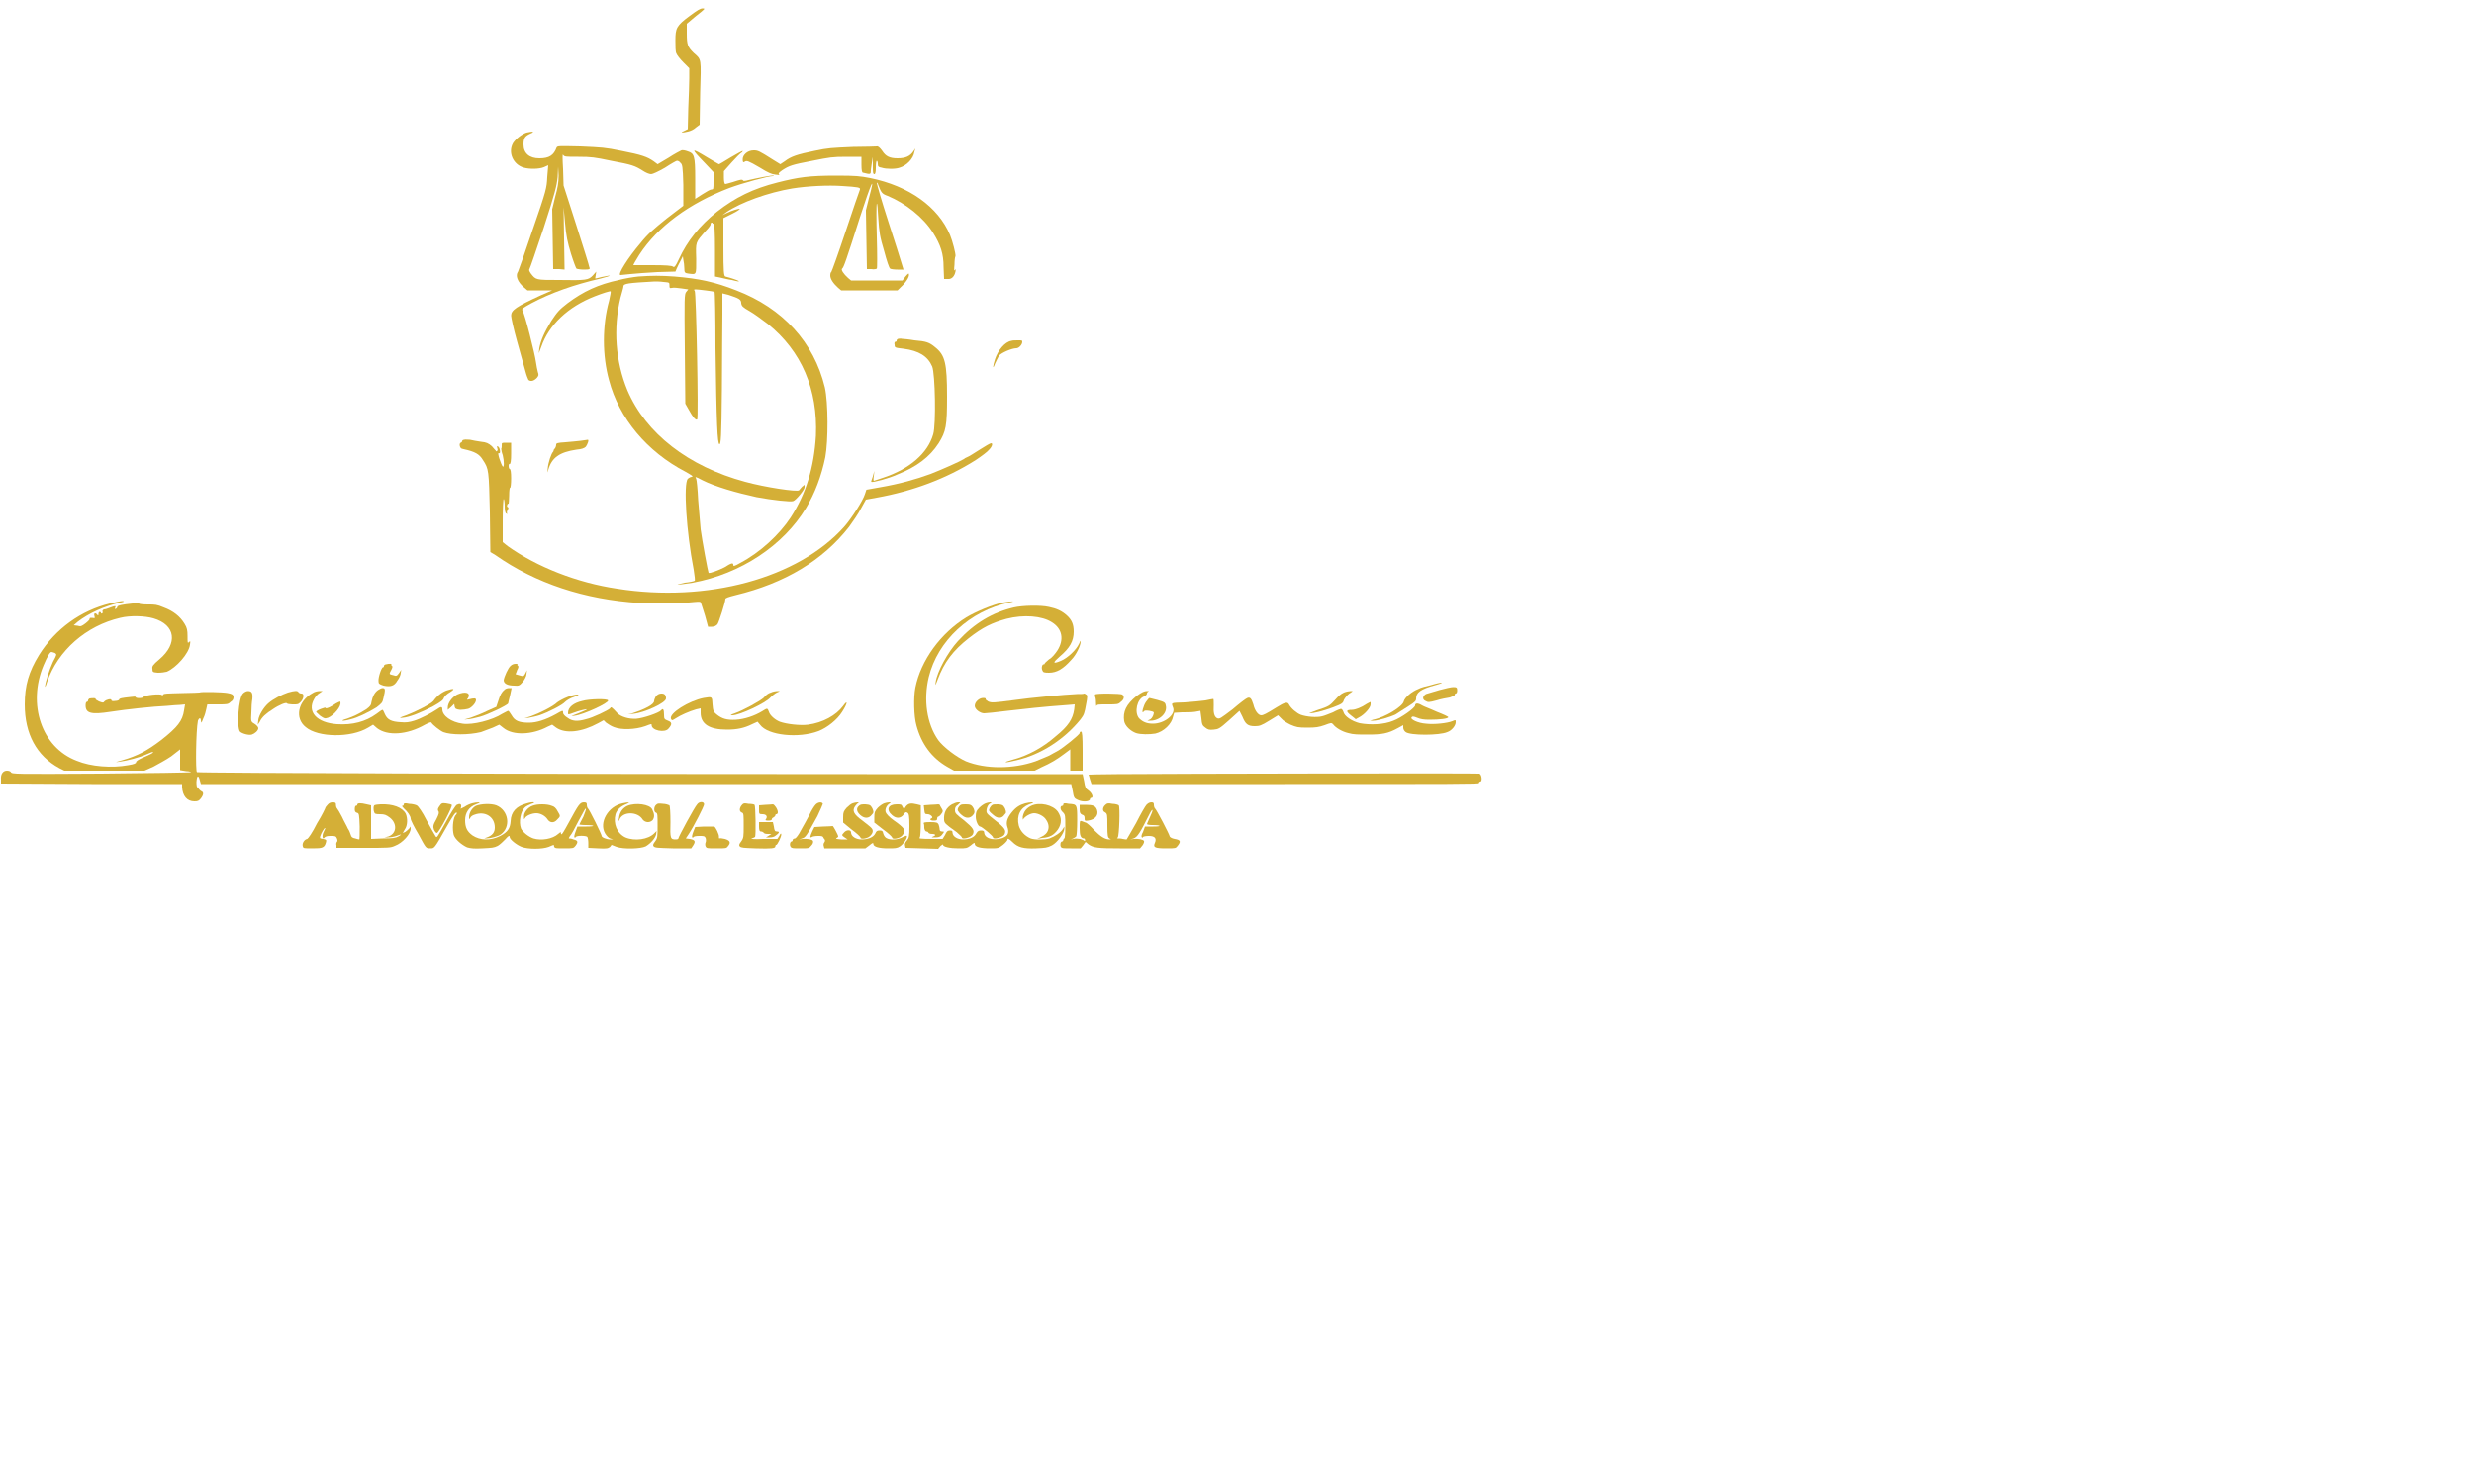<svg version="1.2" xmlns="http://www.w3.org/2000/svg" viewBox="0 0 500 300" width="500" height="300">
	<title>Logo--svg</title>
	<style>
		.s0 { fill: #d4af37 } 
	</style>
	<g id="Layer">
		<path id="Layer" class="s0" d="m139.4 3.2c-2.7 2-2.9 2.5-2.9 5 0 1.1 0 2.3 0.2 2.6 0.1 0.3 0.7 1.1 1.4 1.8l1.2 1.2v2c0 1.1-0.1 3.8-0.2 6.1l-0.1 4.2-0.8 0.4c-0.8 0.3-0.4 0.4 0.8 0.1 0.5-0.1 1.2-0.4 1.6-0.8l0.8-0.6 0.1-6.4c0.2-7.1 0.3-6.7-1.3-8.1-1.2-1.2-1.4-1.6-1.4-3.9v-2l1.9-1.6c1.8-1.4 1.9-1.5 1.3-1.5-0.5 0-1.1 0.4-2.6 1.5z"/>
		<path id="Layer" class="s0" d="m106.4 26.8c-0.9 0.3-2.1 1.2-2.7 2.1-1.1 1.9 0 4.4 2.2 5 1.1 0.3 3 0.3 4-0.1l0.9-0.4-0.2 2.4c-0.1 2.2-0.2 2.7-2.9 10.5-1.5 4.5-2.9 8.4-3 8.6-0.6 0.8-0.1 2.1 1.2 3.2l0.7 0.6h2.5 2.5l-2.3 1c-5 2.3-6 3-6 4.1 0 0.4 0.5 2.7 1.2 5.2 0.7 2.6 1.5 5.3 1.7 6.1 0.2 0.8 0.5 1.5 0.6 1.7 0.5 0.4 1.1 0.2 1.7-0.4 0.4-0.5 0.4-0.6 0.2-1.2-0.1-0.4-0.3-1.3-0.4-2.1-0.2-1.5-2.2-9.6-2.7-10.3-0.2-0.4 0-0.5 1.8-1.5q5.8-3.1 14-5c2.3-0.6 2.5-0.8 0.2-0.3-0.7 0.2-1.3 0.3-1.3 0.3 0 0 0-0.3 0.1-0.7l0.1-0.7-0.7 0.8c-0.9 0.9-1.2 1-6.9 0.9-4.6 0-4.6 0-5.6-1.3q-0.5-0.7-0.3-0.9c0.1-0.1 1.4-3.9 2.9-8.4 2.3-7.1 2.6-8.4 2.8-10.2l0.1-2.1 0.1 1.8c0 1.4-0.2 2.5-0.7 4.3l-0.6 2.5 0.1 6 0.1 6.1h1.2l1.1 0.1-0.1-6.3-0.1-6.3 0.3 3.2c0.2 2.5 0.5 3.9 1.2 6.2 0.5 1.6 1 2.9 1.1 3 0.2 0.1 0.9 0.2 1.5 0.2 1.2 0 1.3-0.1 1.1-0.5 0-0.2-1.2-4-2.6-8.4l-2.6-8.1-0.1-3.3q-0.2-3.3 0-2.9c0.3 0.4 0.4 0.4 3.1 0.4 2.6 0 3.3 0.1 6.6 0.8 4.3 0.8 4.8 1 6.4 2 0.6 0.4 1.3 0.7 1.7 0.7 0.3 0 1.4-0.5 2.8-1.3 1.2-0.8 2.3-1.4 2.4-1.4 0.2 0 0.5 0.1 0.7 0.4 0.4 0.3 0.5 0.7 0.6 4.5v4.2l-3.4 2.6c-2.6 2.1-3.8 3.1-5.3 5-2.4 2.8-4.7 6.4-4 6.4 0.1 0 1-0.1 2-0.2 1-0.1 3.5-0.3 5.5-0.4l3.6-0.1 0.3-0.7c0.2-0.4 0.5-1.1 0.8-1.6l0.4-0.8 0.1 0.7c0.1 0.4 0.2 1.2 0.2 1.7 0 0.9 0.1 1 0.8 1.1 1.7 0.2 1.6 0.4 1.6-3-0.1-3.5-0.2-3.2 2-5.7 0.6-0.6 1-1.2 0.9-1.3 0-0.1 0-0.2 0.2-0.3 0.1 0 0.2 0 0.2 0.1 0 0.1 0.1 0.2 0.2 0.1 0.2-0.1 0.3 1.8 0.3 5.3v5.4l1 0.2c0.5 0.1 1.6 0.4 2.4 0.5 2.6 0.7 1.4 0-1.3-0.7-0.3-0.1-0.4-0.9-0.4-6v-5.8l1.8-0.9c1-0.5 1.6-0.9 1.5-1-0.3 0-1.5 0.3-2.7 0.9l-0.8 0.4 0.8-0.6c2.9-2 8.5-4 13.3-4.8 3.1-0.5 7.3-0.7 10.1-0.5 3.3 0.2 3.7 0.3 3.6 0.7-0.1 0.2-1.4 4-2.9 8.5-1.5 4.5-2.8 8.1-2.9 8.2-0.1 0-0.2 0.3-0.2 0.7 0 0.7 0.6 1.6 1.6 2.5l0.6 0.5h5.7 5.7l0.6-0.6c1-0.9 1.8-2.1 1.7-2.6 0-0.3-0.1-0.3-0.7 0.4l-0.6 0.8h-5.2-5.2l-0.6-0.5c-0.9-0.8-1.5-1.7-1.2-1.9 0.3-0.2 0.8-1.6 3.6-10.4 2.3-7.1 3.2-9 1.8-3.8l-0.6 2.4 0.1 5.9 0.1 6h0.9c0.5 0.1 1 0 1.1-0.1 0.1 0 0.1-2.9 0-6.4-0.1-3.5-0.1-6.5 0-6.7 0.1-0.2 0.2 1.1 0.3 2.9 0.2 2.9 0.3 3.7 1.2 6.7 0.5 1.9 1 3.4 1.2 3.5 0.1 0.1 0.8 0.2 1.5 0.2h1.2l-0.4-1.3c-0.2-0.7-1.4-4.5-2.7-8.5-1.3-4-2.3-7.5-2.3-7.7 0-0.2 0.2 0 0.3 0.4 0.6 1.6 0.8 1.8 1.9 2.2 3.6 1.5 7.2 4.3 9.2 7.5 1.5 2.4 2.1 4.2 2.1 6.9l0.1 2.4h0.7c0.8 0.1 1.4-0.5 1.6-1.5 0.1-0.6 0.1-0.6-0.1-0.3-0.2 0.2-0.2-0.1-0.1-1.1 0-0.8 0.1-1.6 0.2-1.7 0.1-0.4-0.6-3.1-1.1-4.3-2.4-5.7-8.3-9.9-16.1-11.5-2.1-0.4-2.8-0.5-6.9-0.5-5.4 0-7.6 0.3-11.9 1.4-4.8 1.2-8.5 3-12.2 5.9-3.5 2.8-6 5.9-7.7 9.6-0.7 1.5-0.9 1.7-1.2 1.5-0.2-0.2-1.4-0.3-4.2-0.3-2.1 0-3.8 0-3.8 0 0-0.1 0.5-1 1.2-2.1 3.7-5.7 10.1-10.4 18.2-13.5 2.7-1 7.8-2.4 8.8-2.4 0.2 0 0.3-0.1 0.1-0.1-0.3-0.1-3.3 0.5-5 0.9-0.7 0.2-1.1 0.2-1.1 0.1-0.2-0.3-0.6-0.2-2.1 0.3-0.7 0.2-1.4 0.4-1.5 0.4-0.2 0-0.3-0.6-0.3-1.3v-1.3l1.6-1.8c0.8-0.9 1.7-1.8 1.9-1.9 0.2-0.1 0.3-0.3 0.3-0.4-0.1 0-1.2 0.6-2.4 1.3-1.3 0.8-2.3 1.4-2.4 1.4 0 0-1.1-0.6-2.4-1.4-3.3-2-3.4-1.9-0.5 1.1l1.8 1.9v1.8c0 1.6 0 1.7-0.4 1.7-0.3 0-1.1 0.5-1.9 1l-1.4 0.9v-4.1c0-4.6-0.2-5.1-1.5-5.5-0.5-0.2-1.1-0.3-1.3-0.2-0.2 0.1-1.4 0.7-2.6 1.5l-2.2 1.3-0.8-0.6c-1.3-0.9-2.4-1.3-6.5-2.1-3.4-0.7-3.9-0.7-8.3-0.9-4.4-0.1-4.6-0.1-4.8 0.2-0.6 1.6-1.5 2.2-3.5 2.2-2 0-3.2-1-3.2-2.8 0-1.3 0.3-1.7 1.4-2.2 1-0.4 0.5-0.5-0.8-0.2z"/>
		<path id="Layer" class="s0" d="m172.4 29.7c-4.4 0.2-5 0.2-7.8 0.8-3.4 0.7-4.7 1.1-6 2.1l-0.9 0.6-1.3-0.8c-3-1.9-3.2-2-4.1-2-1.2 0-2.2 0.9-2.2 1.8 0 0.6 0.1 0.7 0.4 0.5 0.4-0.3 0.7-0.2 3.1 1.2 1.6 1 2.3 1.3 3.1 1.4 0.7 0.1 0.9 0.1 0.8 0-0.3-0.2-0.1-0.4 0.6-0.9 1.4-0.9 1.9-1.1 6.1-1.9 3.5-0.7 4-0.8 6.9-0.8h3v1.6c0 1.1 0.1 1.6 0.3 1.6 1.6 0.4 1.6 0.4 1.6-0.6 0.1-0.6 0.2-1.5 0.3-2 0.1-0.8 0.1-0.7 0.1 1 0 1.4 0 1.9 0.3 1.9 0.2 0 0.3-0.4 0.3-1.3 0-0.8 0.1-1.4 0.2-1.4 0.1 0 0.2 0.3 0.2 0.6 0 0.5 0.1 0.7 0.8 0.8 0.9 0.3 2.8 0.3 3.6 0 1.4-0.4 2.8-1.8 3-3.2l0.2-0.7-0.4 0.6c-0.7 1-1.6 1.4-3.2 1.4-1.6 0-2.4-0.4-3.1-1.5-0.5-0.7-0.9-1-1.1-0.9-0.1 0-2.2 0.1-4.8 0.1z"/>
		<path id="Layer" fill-rule="evenodd" class="s0" d="m136.3 55.9c4.9 0.4 8.2 1.1 12.5 2.8 9.4 3.6 15.7 10.5 17.9 19.6 0.7 3.1 0.7 10.8 0.1 14.1q-1.2 5.8-3.9 10.3c-4.6 7.6-13.2 13.3-22.9 15.1-1.4 0.2-2.8 0.4-3 0.4-0.2 0 0.4-0.2 1.4-0.4 1-0.1 1.9-0.3 2-0.4 0.1 0 0-1-0.2-2.2-1.5-7.7-2.1-17.4-1.2-18.4 0.2-0.2 0.6-0.4 0.8-0.4 0.4-0.1 0-0.3-1.2-1-7.9-4.1-13.5-10.9-15.5-18.5-1.4-5-1.4-11.1 0-16.1 0.2-1 0.4-1.8 0.3-1.9-0.1-0.1-1.7 0.4-3.2 1-5.4 2.1-9.3 5.8-10.8 10.2l-0.5 1.3 0.1-1c0.3-1.6 1-3.2 2.4-5.5 1.2-1.8 1.6-2.3 3.3-3.6 3.2-2.4 6.2-3.8 10.4-4.7 1.1-0.3 2.9-0.6 3.9-0.7 2.7-0.2 4.6-0.2 7.3 0zm-4 1c-5.3 0.3-6.3 0.4-6.3 1 0 0.2-0.3 1.2-0.6 2.3-1.5 6.2-1 12.9 1.4 18.7 3.7 8.7 12.3 15.4 23.8 18.5 4 1.1 10.6 2.1 10.9 1.7 0.1-0.1 0.3-0.4 0.6-0.7l0.5-0.4v0.5c0 0.5-1.7 2.6-2.3 2.8-0.5 0.2-4.2-0.2-7.4-0.8-4.1-0.9-8.3-2.1-10.9-3.4-1.5-0.8-1.6-0.8-1.3-0.3 0.1 0.2 0.3 2.1 0.4 4.3 0.2 2.2 0.4 4.9 0.5 5.9 0.3 2.3 1.5 8.7 1.6 8.8 0.2 0.2 2.2-0.6 3.2-1.1 1.4-0.9 1.8-1 1.8-0.5 0 0.3 0.2 0.3 1.4-0.4 4-2.1 7.9-5.7 10.2-9.2 3.1-4.8 4.7-10 5.1-16.5 0.4-9.4-2.9-17.1-9.7-22.6-1.2-0.9-2.8-2.1-3.7-2.6-1.4-0.8-1.6-1-1.7-1.6 0-0.8-0.5-1-2.6-1.7l-1.2-0.3v4.2c0 2.3-0.1 9.2-0.1 15.3-0.1 9.7-0.2 11-0.5 11-0.4-0.1-0.6-4.1-0.8-19.5 0-6.2-0.1-11.3-0.2-11.3-0.1-0.1-3.3-0.5-3.8-0.5-0.4 0-0.4 0.1-0.2 0.3 0.3 0.2 0.8 25.9 0.5 26-0.3 0.2-0.9-0.5-1.6-1.8l-0.8-1.4-0.1-11.1c-0.1-10.2-0.1-11.1 0.3-11.5l0.4-0.5-1.4-0.2c-0.7-0.1-1.6-0.2-1.9-0.1-0.5 0.1-0.5 0-0.5-0.5 0-0.6 0-0.6-1.2-0.7-0.7-0.1-1.5-0.1-1.8-0.1z"/>
		<path id="Layer" class="s0" d="m181.5 68.5c-0.2 0.1-0.3 0.2-0.3 0.4 0 0.1-0.1 0.2-0.3 0.2-0.1 0-0.2 0.3-0.1 0.6 0 0.6 0.1 0.6 1.8 0.8 3.1 0.4 4.9 1.5 5.8 3.6 0.6 1.5 0.8 11.7 0.2 13.7-1.1 3.8-4.7 7-10.2 8.8-0.9 0.3-1.8 0.6-1.8 0.6-0.1 0-0.1-0.5 0-1l0.1-1-0.3 1.1c-0.2 0.6-0.4 1.1-0.3 1.1 0.2 0.2 3.6-0.7 5.3-1.5 3.8-1.5 6.5-3.5 8.3-6.3 1.5-2.4 1.7-3.5 1.7-9.4 0-6.8-0.4-8.4-2.4-10-1.2-1-1.8-1.2-4.2-1.4-1.1-0.2-2.3-0.3-2.5-0.3-0.3-0.1-0.7 0-0.8 0z"/>
		<path id="Layer" class="s0" d="m204.4 68.9c-1.3 0.2-2.7 1.9-3.3 3.7-0.5 1.5-0.5 2.3 0 0.9 0.2-0.5 0.6-1.2 0.8-1.6 0.5-0.6 2.6-1.5 3.5-1.5 0.5 0 1.2-0.7 1.2-1.3 0-0.3-0.1-0.3-0.8-0.3-0.5 0-1.2 0-1.4 0.1z"/>
		<path id="Layer" class="s0" d="m93.8 88.9c-0.3 0-0.4 0.2-0.4 0.3 0 0.1-0.2 0.3-0.3 0.3-0.1 0-0.2 0.2-0.2 0.5 0.1 0.5 0.2 0.7 0.8 0.8 2.3 0.5 3.2 1 3.9 2.2 1.2 1.8 1.2 2.1 1.4 10.6l0.1 8 1 0.6c8.1 5.7 18 9 29.2 9.7 3.2 0.2 8.2 0.1 11-0.2 1.2-0.1 1.3-0.1 1.4 0.3 0.1 0.2 0.4 1.3 0.8 2.5l0.6 2.2h0.8c0.5 0 0.8-0.2 1.1-0.5 0.3-0.4 1.6-4.5 1.6-5.1 0-0.2 0.5-0.4 2.1-0.8 9.9-2.4 17.6-7 22.9-13.8 0.8-1.1 1.9-2.7 2.4-3.7l1-1.8 2.2-0.4c7.2-1.3 14-3.8 20-7.6 1.2-0.8 2.4-1.7 2.7-2.1 0.6-0.6 0.8-1.3 0.4-1.3-0.2 0-1.2 0.6-2.3 1.3-1.1 0.7-2.2 1.4-2.5 1.5-0.3 0.1-0.6 0.3-0.7 0.4-0.8 0.5-4.4 2.1-6.7 3-3 1.1-6.2 2-10.2 2.7l-2.8 0.5-0.3 0.9c-0.4 1.3-2.7 4.9-4.2 6.6-9.3 10.4-27.7 15.4-45.9 12.5-8.1-1.2-16.2-4.4-22.1-8.6l-1-0.8v-4.4c0-2.4 0.1-4.4 0.2-4.3 0.1 0 0.2 0.7 0.2 1.4 0 0.8 0.1 1.4 0.3 1.5q0.3 0.2 0.2 0c-0.1-0.1-0.1-0.4 0.1-0.7 0.2-0.4 0.2-0.5 0-0.6-0.1 0-0.2-0.2-0.1-0.4 0-0.2 0.2-0.3 0.3-0.3 0 0 0.1-0.7 0.1-1.6 0-1 0.1-1.7 0.2-1.6 0.1 0 0.2-0.8 0.2-1.9 0-1.2-0.1-1.9-0.3-1.9-0.1 0-0.2-0.3-0.2-0.6 0-0.3 0.1-0.5 0.2-0.4 0.2 0 0.3-0.7 0.3-2.1v-2.2h-1c-0.9 0-0.9 0-0.9 0.5 0 0.2 0 0.6-0.1 0.7 0 0.2 0.1 0.8 0.3 1.3 0.3 1.2 0.3 2.6 0 2.3-0.3-0.3-1.2-2.9-0.8-2.7 0.4 0.3 0.3-1-0.1-1.3-0.3-0.2-0.3-0.1-0.2 0.3 0.1 0.3 0.1 0.5-0.1 0.6-0.1 0.1-0.2 0-0.2-0.1 0 0-0.4-0.4-0.8-0.9-0.7-0.6-1.1-0.8-2.2-0.9-0.8-0.1-1.7-0.3-2.2-0.4-0.4 0-1-0.1-1.2 0z"/>
		<path id="Layer" class="s0" d="m117.4 89.1c-0.7 0.1-2.1 0.2-3.1 0.3-1.7 0.1-1.9 0.2-1.9 0.5 0 0.2-0.1 0.6-0.3 0.8-0.2 0.2-0.3 0.4-0.2 0.4 0 0 0 0.1-0.1 0.2-0.4 0.4-1 2.2-1.1 3.4-0.1 1-0.1 1 0.1 0.3 0.7-2.5 2.3-3.6 5.7-4.1 1.1-0.1 1.6-0.3 1.9-0.6 0.3-0.4 0.7-1.4 0.4-1.4-0.1 0-0.7 0.1-1.4 0.2z"/>
		<path id="Layer" class="s0" d="m22.2 122c-5.8 1.4-11 5.1-14.3 10.4-2.1 3.4-2.9 6.2-2.9 10 0 6 2.4 10.4 7 12.9l1 0.5h8.1 8.1l1.8-0.8c0.9-0.5 2.6-1.4 3.6-2.1l1.8-1.4v2.1 2.1l1.2 0.2c0.7 0 1.1 0.2 1 0.2-0.1 0.1-8.3 0.2-18.2 0.3-17.5 0.1-18 0.1-18.2-0.3-0.1-0.2-0.5-0.3-0.8-0.3-0.8 0-1.3 0.7-1.2 1.8v0.8l18.3 0.1h18.3v0.6c0.1 1.8 1 2.9 2.5 2.9 0.7 0 0.9-0.1 1.3-0.6 0.6-0.8 0.6-1.3 0-1.5-0.2-0.2-0.5-0.4-0.5-0.6 0-0.1-0.1-0.2-0.2-0.1-0.1 0-0.2-0.4-0.2-1.1 0.1-1.4 0.4-1.5 0.7-0.3l0.2 0.7h88 87.9l0.3 1.4c0.2 1.3 0.3 1.5 1 1.8 1 0.5 2.5 0.4 2.5-0.2 0-0.1 0.1-0.2 0.2-0.2 0.6 0 0.2-1-0.5-1.5-0.6-0.4-0.7-0.6-0.9-1.9l-0.3-1.4h-43.6c-61.3 0-135.1-0.2-135.4-0.4-0.3-0.2-0.2-8.4 0.2-10.4 0.1-0.3 0.3-0.5 0.4-0.5 0.1 0 0.2 0.2 0.2 0.5 0.1 0.6 0.1 0.5 0.5-0.5 0.3-0.6 0.5-1.4 0.6-1.9l0.2-0.9h2.1c1.9 0 2.1 0 2.6-0.5 0.5-0.3 0.6-0.6 0.6-1-0.1-0.5-0.2-0.6-1.2-0.8-1.1-0.2-5.4-0.3-5.7-0.1-0.1 0-1.5 0.1-3.1 0.1-3.9 0.1-4 0.1-4.2 0.3-0.1 0.2-0.2 0.2-0.3 0.1-0.3-0.3-3.4 0-3.7 0.4-0.2 0.3-1.6 0.3-1.6 0 0-0.1-0.3-0.1-1 0-1.9 0.2-2.3 0.3-2.3 0.5 0 0.1-0.3 0.3-0.8 0.3-0.6 0.1-0.8 0-0.8-0.2 0-0.3-1-0.1-1.4 0.3-0.2 0.3-0.3 0.3-1.1 0-0.4-0.2-0.7-0.4-0.7-0.5 0.2-0.2-0.6-0.2-1.2-0.1-0.2 0.1-0.3 0.3-0.3 0.4 0 0.1-0.1 0.3-0.3 0.3-0.1 0-0.2 0.3-0.2 0.7 0 1.6 1.1 1.9 5 1.3 3.2-0.5 8.8-1.1 11.4-1.2 1-0.1 2.3-0.2 2.7-0.2l1-0.1-0.2 1.2c-0.3 2.1-1.3 3.4-4.6 6-2.9 2.2-4.8 3.2-7.9 4.1-1.5 0.4-1.5 0.4-0.6 0.3 1.6-0.2 4.2-0.9 5.5-1.5 0.7-0.3 1.2-0.5 1.3-0.5 0.2 0.2-0.5 0.5-2.1 1.2-0.9 0.4-1.3 0.7-1.3 0.9 0 0.2-0.3 0.4-1.6 0.6-3.3 0.6-7.5 0.3-10.4-0.9-7.1-2.7-10-11.4-6.7-19.3 0.8-1.9 1.3-2.7 1.6-2.7 0.1 0 0.4 0.1 0.7 0.2 0.4 0.3 0.4 0.3-0.4 1.8-0.7 1.5-1.6 4.3-1.6 5 0 0.2 0.2-0.2 0.4-0.9 2.2-6.4 7.9-11.4 14.8-13 2-0.5 5-0.4 6.7 0.1 4.5 1.3 5 5.1 1.2 8.3-1.3 1.1-1.5 1.4-1.4 1.9 0 0.7 0.1 0.7 1.1 0.8 0.7 0 1.4-0.1 1.8-0.2 1.9-0.8 4.5-3.7 4.7-5.5 0.1-0.7 0.1-0.8-0.2-0.5-0.3 0.3-0.3 0.1-0.3-1.2 0-1.2-0.1-1.7-0.6-2.5-0.9-1.5-2.3-2.6-4.2-3.3-1.4-0.6-1.8-0.6-3.2-0.6-1 0-1.8-0.1-1.8-0.2 0-0.1-0.5-0.1-1.3 0-2 0.2-3.1 0.4-3.1 0.7 0 0.2-0.2 0.3-0.3 0.4q-0.3 0.1-0.1-0.3c0.1-0.3 0.1-0.3-0.4-0.2-0.3 0.1-0.8 0.3-1.1 0.4-0.2 0.1-0.6 0.2-0.8 0.2-0.2 0.1-0.3 0.2-0.3 0.4 0.1 0.2 0.1 0.3-0.1 0.4-0.1 0.1-0.2 0-0.2-0.1 0-0.1-0.1-0.2-0.3-0.2-0.1 0-0.2 0.2-0.2 0.4 0 0.4-0.1 0.4-0.3 0.1-0.4-0.4-0.7-0.2-0.5 0.4 0.1 0.4 0.1 0.4-0.5 0.3-0.4 0-0.5 0-0.5 0.2 0.1 0.1-0.3 0.5-0.8 0.9-0.8 0.6-1 0.7-1.6 0.5l-0.8-0.1 0.8-0.7c2.2-1.7 5.4-3.2 8.7-3.9q1-0.2 0.4-0.3c-0.3 0-1.4 0.2-2.6 0.5z"/>
		<path id="Layer" class="s0" d="m202.7 121.8c-2 0.4-5.4 1.8-7.4 3-5.2 3.2-9.2 8.7-10.3 14.2-0.4 2-0.3 5.8 0.2 7.6 1 3.8 3.1 6.6 6.2 8.4l1.4 0.8h8.2 8.1l1.4-0.7c1.8-0.8 3-1.5 4.6-2.7l1.2-0.9v2.1 2.2h1.2 1.3v-4c0-3-0.1-3.9-0.3-3.9-0.2 0-0.3 0.1-0.3 0.3 0 0.3-3.3 3-4.6 3.7-0.5 0.3-1 0.5-1.1 0.6-0.2 0.2-2 0.9-3.2 1.4-4.6 1.6-10.1 1.6-14.1 0-1.8-0.8-4.5-2.8-5.6-4.3-2.3-3.3-3-8.1-1.9-12.7 1.8-7.4 8.3-13.4 16.3-15.1 1.5-0.3 0.5-0.3-1.3 0z"/>
		<path id="Layer" class="s0" d="m204.9 122.8c-4.3 1-8 3.2-11.3 6.8-2.1 2.3-4.2 6.2-4.5 8.3-0.1 0.8-0.1 0.8 0.4-0.5 1.3-3.5 3.1-5.9 6.3-8.4 2.8-2.2 4.7-3.1 7.6-3.9 3.5-0.9 7.2-0.6 9.2 0.7 2.1 1.3 2.5 3.5 1.1 5.7-0.4 0.6-1.1 1.5-1.7 1.8-0.5 0.4-0.9 0.8-0.9 0.9 0 0.1-0.1 0.1-0.2 0.1-0.3 0-0.5 0.8-0.2 1.3 0.1 0.3 0.3 0.4 1.3 0.4 1.6 0 2.9-0.8 4.5-2.6 1-1 1.9-2.9 1.9-3.7q0-0.4-0.3 0.4c-0.6 1.3-2.3 2.9-3.7 3.5-1.7 0.7-1.7 0.4-0.2-0.9 2-1.7 2.8-3.1 2.8-5 0-1.5-0.4-2.4-1.4-3.3-1-0.9-2.1-1.4-3.6-1.7-1.7-0.4-5.4-0.3-7.1 0.1z"/>
		<path id="Layer" class="s0" d="m78 134.3c-0.2 0-0.4 0.2-0.4 0.3 0 0.2-0.1 0.3-0.2 0.3-0.3 0-1 2.1-0.9 2.8 0 0.5 0.1 0.6 1 0.9 1.4 0.3 2.2 0.1 2.8-1 0.4-0.5 0.7-1.2 0.7-1.6l0.1-0.6-0.4 0.6c-0.5 0.7-0.6 0.7-1.2 0.5-0.9-0.2-0.9-0.2-0.4-1.1 0.2-0.4 0.3-0.7 0.1-0.8-0.1-0.1-0.2-0.2-0.1-0.3 0.2-0.1-0.4-0.2-1.1 0z"/>
		<path id="Layer" class="s0" d="m103.2 134.6c-0.5 0.4-1.3 2.2-1.4 2.9 0 0.7 0.8 1.1 2.1 1.1 1 0.1 1.1 0 1.8-0.8 0.3-0.4 0.7-1.1 0.7-1.5l0.1-0.8-0.3 0.6c-0.2 0.4-0.4 0.6-0.5 0.6-0.2 0-1.5-0.4-1.5-0.4 0-0.1 0.2-0.4 0.3-0.8q0.4-0.7 0.2-0.9c-0.2-0.1-0.2-0.3-0.1-0.3 0.1-0.1-0.1-0.1-0.4-0.1-0.3 0-0.7 0.1-1 0.4z"/>
		<path id="Layer" class="s0" d="m289.2 138.5c-0.9 0.2-2.1 0.5-2.6 0.8-1.3 0.5-2.7 1.7-2.9 2.5-0.2 1-3.7 3.2-6.2 3.7l-0.6 0.2h0.7c0.8 0 3.3-0.7 4.5-1.3 0.4-0.3 1.6-1 2.5-1.6 1.4-0.9 1.6-1.1 1.6-1.6 0-1.2 0.9-1.9 3.9-2.7 2.2-0.6 1.4-0.7-0.9 0z"/>
		<path id="Layer" class="s0" d="m290.9 139.5c-1.1 0.3-2.3 0.7-2.7 0.8-0.7 0.4-0.8 1.1-0.1 1.4 0.5 0.3 0.7 0.3 2.2-0.1 0.9-0.3 2.1-0.5 2.7-0.6 0.6-0.2 1-0.4 1-0.5 0-0.2 0.1-0.3 0.2-0.3 0.2 0 0.3-0.3 0.3-0.6 0-0.6-0.1-0.7-0.8-0.7-0.4 0-1.7 0.3-2.8 0.6z"/>
		<path id="Layer" class="s0" d="m76.4 139.5c-0.7 0.5-1.1 1.3-1.3 2.3-0.1 0.8-0.3 1-1.1 1.6-1.6 1-2.5 1.4-3.9 1.9-1.5 0.4-1 0.6 0.8 0.1 1.3-0.3 3.4-1.3 5.2-2.4 1-0.8 1.2-0.9 1.4-1.9 0.4-1.7 0.4-2-0.2-2-0.2 0-0.6 0.2-0.9 0.4z"/>
		<path id="Layer" class="s0" d="m102 139.4c-0.6 0.5-0.9 1-1.3 2.3l-0.4 1.2-1.8 0.8c-1 0.5-2.5 1.1-3.4 1.4-1.5 0.4-1.5 0.4-0.6 0.3 0.6 0 1.7-0.3 2.5-0.5 1.5-0.4 5.5-2.3 5.7-2.7 0-0.1 0.2-0.9 0.4-1.7l0.3-1.4h-0.5c-0.3 0-0.7 0.1-0.9 0.3z"/>
		<path id="Layer" class="s0" d="m90.2 139.6c-1 0.4-1.9 1.1-2.6 2.1-0.5 0.6-3.4 2.1-5.5 2.9-1.5 0.5-1.5 0.6-0.7 0.5 1.3-0.1 3.6-1 6.1-2.3 1.6-0.9 2.1-1.3 2.2-1.7 0.2-0.4 0.6-0.8 1.3-1.2 1.1-0.7 0.7-0.8-0.8-0.3z"/>
		<path id="Layer" class="s0" d="m49.1 140.2c-0.9 0.9-1.3 6.8-0.6 7.7 0.4 0.4 1.8 0.8 2.4 0.6 0.6-0.2 1.3-0.8 1.3-1.3 0-0.2-0.3-0.6-0.8-0.9-0.7-0.4-0.7-0.5-0.6-2.2 0-1 0.1-2.3 0.2-2.8 0.1-1.2-0.1-1.6-0.9-1.6-0.3 0-0.7 0.2-1 0.5z"/>
		<path id="Layer" class="s0" d="m58.2 140c-1.2 0.4-3 1.3-4 2.2-0.9 0.8-1.9 2.4-2 3.4l-0.1 0.9 0.4-0.6c0.4-0.9 1.3-1.7 2.6-2.5 1.3-0.9 2.8-1.5 2.9-1.2 0.1 0.2 1.9 0.3 2.3 0.1 1-0.6 1.4-2.1 0.6-2.1-0.2 0-0.5-0.1-0.6-0.3-0.2-0.3-0.7-0.3-2.1 0.1z"/>
		<path id="Layer" class="s0" d="m63.2 140.1c-3 1.6-3.7 5.1-1.4 6.9 2.5 2.1 9.1 2.2 12.6 0.1l1-0.6 0.8 0.7c2.1 1.6 6 1.4 9.7-0.7 0.8-0.4 1.2-0.6 1.3-0.4 0.2 0.4 1.7 1.6 2.4 1.9 1.6 0.6 5.1 0.6 7.6 0 0.5-0.2 1.6-0.6 2.4-0.9l1.3-0.6 0.9 0.7c1.9 1.5 5.7 1.4 8.9-0.3l0.9-0.4 0.8 0.6c1.9 1.3 5.2 0.9 8.5-0.9l1.1-0.6 0.5 0.5c0.3 0.2 1 0.7 1.6 0.9 1.5 0.6 4.3 0.5 6.3-0.2 1.3-0.5 1.3-0.5 1.3-0.2 0 1.1 2.7 1.6 3.4 0.7 0.8-0.9 0.7-1.3-0.1-1.6-0.7-0.3-0.8-0.3-0.8-1.2 0-1.1-0.2-1.4-0.6-0.9-0.4 0.5-3.6 1.6-5 1.7-1.5 0.1-3.1-0.4-3.8-1.1-1.2-1.3-1.3-1.4-1.5-1-0.4 0.4-3.5 1.9-4.9 2.2-1.7 0.5-2.8 0.4-3.7-0.3-0.5-0.3-0.9-0.7-0.9-1 0-0.6-0.1-0.5-1.5 0.3q-3.1 1.7-5.4 1.7c-2 0-2.9-0.4-3.5-1.5-0.3-0.5-0.6-0.9-0.7-0.9-0.1 0-0.6 0.3-1.2 0.6-2 1.3-6 2.3-8 2-2.3-0.3-4.1-1.6-4.1-2.9 0-0.6-0.3-0.6-1.1 0-1.2 0.8-3.3 1.9-4.6 2.3-1 0.3-1.6 0.4-2.7 0.3-1.9-0.1-2.7-0.5-3.2-1.6-0.2-0.5-0.4-0.9-0.5-0.9-0.1 0-0.7 0.4-1.2 0.8q-3.3 2.4-8 2.1c-4.1-0.3-6.1-2.5-4.6-5.1 0.2-0.4 0.7-1 1.1-1.2l0.6-0.4h-0.6c-0.3 0-1 0.1-1.4 0.4z"/>
		<path id="Layer" class="s0" d="m155.8 140c-0.5 0.1-1.1 0.6-1.4 1-0.7 0.7-4.2 2.6-5.9 3.2-0.9 0.3-1 0.4-0.5 0.4 1.5 0 6.8-2.5 7.7-3.6 0.3-0.3 0.9-0.8 1.3-1 0.7-0.3 0.7-0.3 0.2-0.3-0.4 0-1 0.1-1.4 0.3z"/>
		<path id="Layer" class="s0" d="m229.7 140.7c-2.1 1.7-2.8 3.2-2.5 5.1 0.2 1 1.3 2 2.4 2.4 0.9 0.3 2.7 0.3 3.9 0.1 1.7-0.4 3.3-1.9 3.6-3.5l0.2-0.7 1.6-0.1c0.8 0 2 0 2.6-0.1l1.1-0.2 0.2 1.5c0.1 1.2 0.2 1.5 0.8 1.9 0.5 0.4 0.8 0.5 1.7 0.4 0.9-0.1 1.1-0.1 3.1-1.9l2.1-1.9 0.6 1.2c0.6 1.5 1.1 1.9 2.5 1.9 0.9 0 1.3-0.1 2.9-1.1l1.8-1.1 0.7 0.7c0.3 0.4 1.2 0.9 1.8 1.2 1.2 0.5 1.5 0.6 3.4 0.6 1.8 0 2.3-0.1 3.5-0.5 1.3-0.5 1.4-0.5 1.7-0.2 0.5 0.7 1.8 1.5 3.1 1.8 1 0.3 2 0.3 3.9 0.3 2.9 0 4.1-0.2 6.1-1.3l1.1-0.6v0.5c0 0.3 0.2 0.7 0.5 0.9 0.9 0.7 6.8 0.7 8.4 0 0.9-0.3 1.7-1.3 1.7-2 0-0.5 0-0.5-0.7-0.2-1 0.4-3.6 0.7-5.3 0.5-1.6-0.1-3.3-0.9-2.9-1.3 0.1-0.2 0.4-0.2 1.1 0.1 0.7 0.3 1.4 0.4 2.5 0.4 2.1 0 3.7-0.2 3.8-0.5 0.1-0.1-1-0.6-2.3-1.1-1.3-0.6-2.7-1.1-3-1.3-0.8-0.5-1.4-0.5-1.4 0 0 0.5-2.8 2.5-4.4 3.1-1.9 0.8-4.7 0.9-6.8 0.5-1.6-0.4-3.1-1.4-3.3-2.3-0.1-0.3-0.3-0.6-0.5-0.6-0.1 0-0.9 0.3-1.6 0.7-0.8 0.3-1.7 0.7-2.2 0.8-1.1 0.3-3.2 0.1-4.3-0.3-0.8-0.3-2-1.3-2.4-2.1-0.3-0.6-0.9-0.4-2.5 0.6-2.1 1.3-2.7 1.6-3.1 1.6-0.6 0-1.3-0.9-1.6-2.2-0.4-1.3-0.7-1.5-1.2-1.3-0.3 0.1-1.6 1.1-3 2.3-2.4 1.8-2.6 2-3.1 1.8-0.6-0.3-0.8-1.1-0.7-2.7 0-0.7 0-1.2-0.1-1.2 0 0-0.8 0.1-1.6 0.3-0.8 0.1-2.7 0.3-4.2 0.4-2.9 0.1-2.7 0-2.3 1.1 0.5 1.4-1.8 3.2-4.1 3.2-1.3 0-2.1-0.4-2.8-1.1-1-1.2-0.4-3.9 1-4.4 0.3-0.1 0.6-0.4 0.6-0.6 0-0.2 0.2-0.4 0.3-0.4 0.2-0.1 0-0.1-0.3-0.1-0.5 0-1 0.2-2.1 1z"/>
		<path id="Layer" class="s0" d="m271.6 140c-0.5 0.2-1.2 0.8-1.7 1.4-1.2 1.3-1.3 1.4-3.8 2.2-1 0.4-1.7 0.6-1.4 0.6 0.8 0 2.5-0.4 4.7-1.2 1.8-0.7 2-0.8 2.2-1.5 0.2-0.4 0.7-1 1.1-1.3 0.8-0.5 0.8-0.5 0.3-0.5-0.3 0-0.9 0.1-1.4 0.3z"/>
		<path id="Layer" class="s0" d="m92.4 140.4c-1 0.5-1.9 1.7-1.9 2.6v0.5l0.7-0.6 0.6-0.6 0.1 0.6c0.1 0.4 0.3 0.5 1.1 0.6 0.5 0 1.2-0.1 1.6-0.2 0.7-0.2 1.6-1.2 1.6-1.8 0-0.4-0.4-0.4-1.5-0.1-0.4 0.1-0.4 0.1-0.1-0.3 0.6-1.1-0.6-1.4-2.2-0.7z"/>
		<path id="Layer" class="s0" d="m132.6 140.7c-0.2 0.3-0.4 0.8-0.4 1 0 0.7-1.7 1.6-4.4 2.5l-0.9 0.2 1.1-0.1c2.2-0.2 6.6-2.2 6.6-3.1 0-0.7-0.3-1-0.9-1-0.5 0-0.8 0.2-1.1 0.5z"/>
		<path id="Layer" class="s0" d="m217.7 140.3c-2.5 0.1-9.8 0.8-12.5 1.2-4.5 0.6-4.8 0.6-5.5 0.3-0.3-0.2-0.6-0.4-0.5-0.5 0.1-0.1-0.1-0.2-0.5-0.2-0.8 0-1.7 0.8-1.7 1.6 0 0.7 1.1 1.5 1.9 1.5 0.3 0 2.4-0.2 4.7-0.5 3.5-0.4 6.8-0.8 12.4-1.2l1.2-0.1-0.1 1c-0.3 2-1.2 3.4-3.8 5.5-2.5 2.2-5.6 3.9-8.7 4.7-2.2 0.6-1.6 0.7 0.8 0.1 4.9-1.1 9.7-4.2 13-8.3 0.7-0.9 0.8-1.3 1.1-3 0.3-1.5 0.3-1.9 0-2-0.1-0.1-0.3-0.2-0.4-0.2-0.1 0.1-0.7 0.1-1.4 0.1z"/>
		<path id="Layer" class="s0" d="m221.3 140.4c0 0.1 0 0.2 0 0.4 0.1 0.1 0.2 0.6 0.2 1.2 0 0.6 0.1 0.9 0.1 0.7 0.1-0.3 0.4-0.3 2.2-0.3 2 0 2.2 0 2.7-0.5 0.7-0.5 0.8-1.1 0.3-1.5-0.3-0.2-5.2-0.3-5.5 0z"/>
		<path id="Layer" class="s0" d="m114.7 140.9c-0.8 0.3-1.7 0.8-2.1 1.1-0.8 0.8-3.6 2.2-5.3 2.8l-1.3 0.4 0.9-0.1c0.5-0.1 1.5-0.3 2.1-0.5 1.8-0.6 4.7-2.1 5.2-2.7 0.3-0.3 1.1-0.8 1.8-1 1-0.4 1.1-0.5 0.7-0.5-0.4 0-1.3 0.2-2 0.5z"/>
		<path id="Layer" class="s0" d="m142.2 141.1c-3 0.6-7 3.1-6.6 4.2 0.2 0.4 0.2 0.4 1-0.1 0.9-0.6 2.7-1.4 4.1-1.8l0.9-0.2v0.9q0 3.4 5.3 3.4c2 0 3.5-0.3 5.1-1.1l1.1-0.5 0.5 0.6c1.6 2.2 7.8 2.8 11.8 1.3 1.8-0.7 3.8-2.3 4.8-3.9 1.1-1.7 1.2-2.6 0.2-1.2-1.4 1.9-4.1 3.4-7.1 3.8-1.6 0.2-4.3-0.1-5.7-0.6-1-0.4-2-1.3-2.2-2-0.3-0.8-0.3-0.8-1.4-0.1-1.5 0.9-3.5 1.6-5.3 1.7-1.8 0.1-2.8-0.2-3.9-1.1-0.6-0.5-0.7-0.7-0.8-2-0.1-1.6 0-1.6-1.8-1.3z"/>
		<path id="Layer" class="s0" d="m231.6 141.9c-0.5 0.7-1 2.5-0.5 2 0.2-0.3 0.4-0.3 1.2-0.2 0.9 0.2 1 0.2 0.8 0.8-0.1 0.3-0.3 0.7-0.6 0.9l-0.6 0.3h0.6c1.9 0 3.5-1.6 3.1-3.1-0.1-0.6-0.3-0.7-1.7-1.1-0.8-0.2-1.6-0.4-1.6-0.4-0.1 0-0.4 0.4-0.7 0.8z"/>
		<path id="Layer" class="s0" d="m117.7 141.7c-1.8 0.4-2.9 1.3-2.9 2.4 0 0.4 0 0.4 1.1 0 1-0.4 2.7-0.8 2.7-0.7 0 0.1-0.8 0.4-1.7 0.8-1.6 0.6-1.7 0.6-0.8 0.5 1.8-0.2 7-2.6 6.8-3.1-0.1-0.4-3.9-0.3-5.2 0.1z"/>
		<path id="Layer" class="s0" d="m67.9 142.2c-1 0.7-2.1 1.2-2.1 0.9 0-0.1-0.4 0-0.9 0.2-0.6 0.2-1 0.5-1 0.6 0 0.1 0.4 0.4 0.8 0.8 0.9 0.6 0.9 0.6 1.6 0.4 1.2-0.5 2.7-2.3 2.5-3.1 0-0.3-0.1-0.2-0.9 0.2z"/>
		<path id="Layer" class="s0" d="m276.2 142.3c-1 0.7-2.3 1.2-3 1.2-1.2 0-1.2 0.3-0.2 1.1l1 0.8 0.7-0.4c1-0.5 2.3-1.9 2.3-2.6 0-0.3 0-0.5 0-0.5-0.1 0-0.4 0.2-0.8 0.4z"/>
		<path id="Layer" class="s0" d="m225.7 156.5c-3.1 0-5.7 0.1-5.7 0.1 0 0 0.2 0.5 0.3 1l0.3 0.9h39.2c34.6 0 39.1 0 39.1-0.2 0-0.2 0.2-0.3 0.3-0.3 0.4 0 0.3-1.4-0.2-1.6-0.3-0.1-61.6 0-73.3 0.1z"/>
		<path id="Layer" class="s0" d="m66.2 162.7c-0.2 0.2-0.4 0.5-0.4 0.5 0 0.1-0.7 1.6-1.7 3.2-1 2-1.8 3.1-2 3.2-0.6 0.1-1.1 0.9-0.9 1.5 0.1 0.4 0.2 0.4 2 0.4 2 0 2.4-0.1 2.7-1.3 0.1-0.4 0-0.5-0.6-0.6-0.6-0.1-0.7-0.1-0.6-0.5 0.2-0.7 0.9-1.8 1-1.7 0.1 0-0.1 0.4-0.3 0.8-0.4 0.8-0.2 1.7 0.2 1.1 0.2-0.2 0.5-0.3 1.2-0.3 0.9 0 1.1 0 1.3 0.5q0.2 0.5 0 0.7c-0.1 0.1-0.2 0.4-0.1 0.7v0.5h5.5c5.1 0 5.4 0 6.3-0.4 1.6-0.6 3.2-2.4 3.2-3.5v-0.4l-0.3 0.4c-0.2 0.2-0.5 0.5-0.8 0.7l-0.5 0.2 0.4-0.7c0.6-0.8 0.6-2.3 0.2-3.2-0.7-1.3-2.6-2-5.1-1.9-1.3 0.1-1.3 0.1-1.4 0.6 0 0.3 0 0.7 0.1 0.9 0.1 0.4 0.2 0.5 1.2 0.5 0.9 0 1.2 0.1 2 0.7 1.5 1.2 1.4 3.2-0.3 3.8l-0.8 0.2h0.7c0.4 0 1.1-0.1 1.7-0.3 1-0.4 1.3-0.4 0.4 0.1-0.5 0.3-1.2 0.4-3.1 0.4l-2.4 0.1v-3.4-3.4l-0.9-0.2c-1.2-0.3-1.9-0.3-1.9 0.1 0 0.1-0.1 0.2-0.3 0.2-0.1 0-0.2 0.3-0.2 0.7 0 0.4 0.1 0.6 0.4 0.7 0.5 0.1 0.5 0.3 0.6 2.8 0 1.4 0 2.6-0.1 2.6-0.1 0-0.5-0.1-0.8-0.2-0.6-0.1-0.8-0.3-0.9-0.7-0.1-0.3-0.3-0.9-0.6-1.3-0.2-0.5-0.8-1.5-1.2-2.4-0.4-0.8-0.9-1.6-1-1.7-0.1-0.1-0.2-0.4-0.2-0.7 0-0.4-0.1-0.5-0.7-0.5q-0.6 0-1 0.5z"/>
		<path id="Layer" class="s0" d="m95.4 162.4c-0.4 0.1-1.1 0.4-1.5 0.7l-0.8 0.4 0.1-0.4c0.1-0.6-0.3-0.7-0.9-0.4-0.2 0.1-1.2 1.6-2.2 3.5-1.8 3.2-1.8 3.3-2.1 2.8-0.2-0.3-1-1.7-1.8-3.2-0.8-1.6-1.7-2.9-2-3-0.2-0.1-0.9-0.3-1.5-0.3-0.9-0.2-1.1-0.1-1.1 0.1 0 0.2-0.1 0.3-0.3 0.3-0.1 0 0 0.2 0.3 0.5 0.8 0.7 1.4 1.6 1.4 2.1 0 0.3 0.7 1.7 1.6 3.2 1.5 2.8 1.5 2.8 2.3 2.8 0.9 0 0.8 0.2 3.4-4.4 1.3-2.3 1.8-3 2-2.8 0.1 0 0 0.3-0.3 0.6-0.5 0.8-0.6 2.8-0.3 3.9 0.3 0.9 1.6 2 2.7 2.5 0.7 0.2 1.4 0.3 3.1 0.2 1.9-0.1 2.3-0.1 3.1-0.5 0.5-0.3 1.1-0.9 1.5-1.3 0.6-0.7 0.9-0.9 0.9-0.5 0 0.5 1.4 1.6 2.4 2 1.3 0.5 4.2 0.5 5.5 0 0.5-0.2 0.9-0.4 1-0.4 0 0 0.1 0.2 0.1 0.4 0.2 0.3 0.4 0.3 2 0.3 1.8 0 1.9 0 2.3-0.5 0.6-0.8 0.5-1.1-0.4-1.3-0.4-0.2-0.9-0.2-0.9-0.2-0.1 0 0-0.2 0.2-0.5 0.3-0.3 1-1.6 1.7-3 1.4-2.6 1.4-2.6 1.5-2.5 0.1 0.1-0.2 0.8-0.5 1.6-0.4 0.8-0.8 1.5-0.8 1.6 0 0 0.5 0.1 1.2 0.1 2 0 2.2 0.3 0.2 0.3h-1.8l-0.4 1.1c-0.2 0.5-0.3 1-0.2 1.1 0.1 0.1 0.2 0 0.3-0.1 0.1-0.3 2.1-0.3 2.3 0 0.1 0.1 0.2 0.7 0.2 1.2v1l2 0.1c1.8 0.1 2 0 2.4-0.3l0.3-0.4 1 0.4c1.4 0.5 4.9 0.4 5.9-0.1 1-0.6 1.9-1.6 2.1-2.4l0.1-0.7-0.5 0.5c-1.2 1.2-3.9 1.6-5.8 0.8-1.7-0.8-2.5-2.8-2-4.7 0.3-0.9 1-1.6 2.3-2.1 0.8-0.3 0.4-0.4-0.9-0.1-2.9 0.6-4.8 3.9-3.5 6.1 0.3 0.5 0.7 0.9 1 1l0.6 0.2h-0.6c-0.7 0-1.7-0.4-1.7-0.7 0-0.3-2.5-5.4-2.8-5.6-0.1-0.1-0.2-0.4-0.2-0.7 0-0.4-0.1-0.5-0.6-0.5-0.8 0-1.1 0.5-3 4-1.1 2-1.5 2.7-1.6 2.4l-0.1-0.4-0.5 0.4c-1.1 1-3.4 1.4-5 0.9-0.9-0.3-2.1-1.2-2.5-2-0.5-1.3-0.1-3.5 0.8-4.3 0.2-0.2 0.8-0.5 1.3-0.7 1.1-0.3 0.4-0.5-0.9-0.1q-3.2 0.8-3.3 3.6c-0.1 1.5-0.6 2.2-2.1 3-2 1-4.1 0.9-5.6-0.1-1.1-0.8-1.5-1.6-1.5-3.1 0-1.5 0.8-2.7 2.2-3.2 0.8-0.3 0.9-0.4 0.5-0.4-0.4 0-0.9 0.1-1.3 0.2z"/>
		<path id="Layer" class="s0" d="m140.9 162.6c-0.5 0.5-3.8 6.6-3.8 6.9 0 0.1-0.2 0.2-0.5 0.2-1.1 0-1.2-0.1-1.1-3.5 0-2-0.1-3.2-0.2-3.4-0.2-0.1-0.8-0.3-1.3-0.3-0.9-0.1-1.1-0.1-1.4 0.2-0.5 0.4-0.5 1.5 0 1.6 0.3 0.1 0.3 0.6 0.3 2.6 0 2.2 0 2.5-0.5 3.2-0.4 0.5-0.5 0.8-0.3 1 0.3 0.3 0.7 0.3 3.9 0.4h3.7l0.4-0.6c0.5-0.8 0.4-1.1-0.7-1.3l-0.8-0.1 0.6-0.9c1-1.5 3.1-5.6 3.1-6 0-0.6-1-0.6-1.4 0z"/>
		<path id="Layer" class="s0" d="m164.8 162.7c-0.2 0.2-0.8 1.1-1.2 2-0.4 0.8-1.2 2.2-1.7 3.1-0.5 1-1 1.6-1.2 1.7-0.3 0-0.5 0.2-0.5 0.3 0 0.2-0.1 0.3-0.2 0.3-0.3 0-0.5 0.7-0.2 1.1 0.2 0.3 0.5 0.3 2 0.3 1.7 0 1.7 0 2.2-0.6 0.3-0.3 0.4-0.7 0.3-0.9-0.1-0.3-1.2-0.5-2.1-0.4l-0.7 0.1 0.6-0.2c0.7-0.2 0.9-0.5 3.1-4.5 0.6-1.3 1.1-2.4 1.1-2.5-0.2-0.5-1.1-0.3-1.5 0.2z"/>
		<path id="Layer" class="s0" d="m172.3 162.4c-0.3 0.1-0.8 0.5-1.2 0.9-0.6 0.7-0.7 0.9-0.7 1.9v1.1l1.7 1.4c1 0.7 1.8 1.5 1.8 1.6 0 0.4 1 0.3 1.7-0.1 0.7-0.5 1-1.2 0.6-1.7-0.1-0.2-1-0.9-1.9-1.6-1.8-1.3-2.1-2-1.5-2.9 0.2-0.3 0.5-0.6 0.7-0.7q0.2-0.1-0.2-0.1c-0.3 0-0.7 0.1-1 0.2z"/>
		<path id="Layer" class="s0" d="m178.7 162.4c-0.3 0.1-0.9 0.5-1.3 0.9-0.6 0.7-0.7 0.9-0.7 1.9v1.1l1.8 1.4c1 0.7 1.8 1.5 1.8 1.6 0 0.4 1 0.3 1.7-0.1 0.7-0.5 0.9-1.2 0.6-1.7-0.2-0.3-1-1-1.9-1.6-1-0.7-1.6-1.4-1.7-1.7-0.2-0.6 0.2-1.4 0.7-1.7 0.4-0.3 0.4-0.3 0-0.3-0.3 0-0.7 0.1-1 0.2z"/>
		<path id="Layer" class="s0" d="m192.4 162.6c-1.2 0.7-1.7 1.7-1.6 3.2 0.1 0.6 0.1 0.7 2.5 2.4 0.6 0.5 1.1 1 1.1 1.1 0 0.5 1.9 0 2.2-0.6 0.4-0.8 0.1-1.3-1.7-2.8-1.7-1.3-1.9-1.5-1.9-2.1 0-0.5 0.1-0.8 0.6-1.1l0.5-0.5h-0.5c-0.3 0-0.8 0.2-1.2 0.4z"/>
		<path id="Layer" class="s0" d="m199.2 162.4c-0.3 0.1-0.9 0.5-1.3 0.9-0.6 0.6-0.7 1-0.7 1.8 0 0.9 0.5 2 0.9 2 0.3 0 2.6 1.9 2.6 2.2 0 0.5 2 0 2.3-0.6 0.4-0.8 0.1-1.3-1.8-2.8-1.9-1.5-1.9-1.5-1.8-2.3 0.1-0.5 0.3-0.9 0.6-1.1 0.5-0.3 0.5-0.3 0.1-0.3-0.2 0-0.7 0.1-0.9 0.2z"/>
		<path id="Layer" class="s0" d="m207.2 162.4c-1.1 0.3-1.9 0.8-2.7 1.8-1 1.2-1.2 2.1-0.9 3 0.2 0.5 0.2 1 0.1 1.3-0.3 1.1-3.1 1.6-4.3 0.7-0.3-0.2-0.5-0.6-0.5-0.9 0-0.3-0.2-0.4-0.6-0.4-0.5 0-0.7 0.1-1 0.6-0.4 0.8-1.4 1.2-2.7 1.2-1.1 0-2.1-0.6-2.1-1.4 0-0.3-0.1-0.4-0.5-0.4-0.5 0-0.7 0.2-1 0.9l-0.5 0.8h-2c-2.6 0-2.9-0.1-2.6-0.3 0.1-0.1 0.2-1.4 0.2-3.4v-3.1l-0.8-0.2c-1.2-0.3-1.7-0.2-2.2 0.4l-0.4 0.6-0.3-0.5c-0.2-0.5-0.3-0.5-1.2-0.5-1.7 0-2.2 1.1-0.9 2.2 0.8 0.7 1.7 0.7 2.3-0.1 0.3-0.5 0.5-0.6 0.8-0.4 0.3 0.2 0.4 0.6 0.4 2.7 0 2.1-0.1 2.4-0.5 2.9-0.3 0.3-0.5 0.7-0.4 1l0.1 0.5 3.3 0.1 3.3 0.1 0.5-0.6c0.3-0.2 0.5-0.4 0.5-0.2 0 0.4 1.4 0.7 3.1 0.7 1.6 0 1.7 0 2.5-0.6 0.7-0.6 0.8-0.6 0.8-0.3 0 0.6 1.1 0.9 3.1 0.9 1.6 0 1.7 0 2.6-0.7 0.5-0.4 0.9-0.9 0.9-1 0-0.4 0.3-0.3 1 0.4 1.1 1.1 2.2 1.4 4.8 1.3 1.9-0.1 2.2-0.1 3.2-0.6 1.1-0.6 2.5-2.5 2.5-3.4v-0.4l-0.3 0.5c-0.4 0.7-1.6 1.5-2.7 1.9-1 0.3-3 0.3-3.8 0-1.2-0.5-2.1-1.5-2.4-2.6-0.5-2 0.3-3.6 2.1-4.3 0.9-0.3 1-0.4 0.5-0.4-0.3 0-0.9 0.1-1.3 0.2z"/>
		<path id="Layer" class="s0" d="m231.7 162.7c-0.2 0.2-1.2 1.9-2.1 3.7-1 1.7-1.8 3.2-1.9 3.3 0 0-0.4 0-0.8-0.1-0.3-0.1-0.8-0.1-0.9-0.1-0.3 0-0.3 0-0.1-0.2 0.3-0.3 0.5-6.2 0.2-6.5-0.1-0.1-0.7-0.3-1.3-0.3-0.9-0.2-1.1-0.1-1.5 0.3-0.5 0.5-0.5 1.2 0 1.4 0.5 0.3 0.5 0.5 0.5 2.7 0 2.1 0.1 2.4 0.4 2.6 0.4 0.2 0.4 0.2 0 0.2-0.9 0-1.8-0.6-3.1-1.9-0.7-0.8-1.5-1.5-1.7-1.5-0.2-0.1-0.6-0.2-0.8-0.3-0.4-0.1-0.4 0-0.4 1.4 0 1.5 0.2 2.1 0.9 2.1 0.1 0 0.2 0.2 0.2 0.3q0 0.3-0.1 0.2c-0.1-0.1-0.5-0.3-0.9-0.4-0.8-0.1-0.8-0.1-1.4 0l-0.5 0.1 0.5-0.2c0.2-0.1 0.5-0.3 0.6-0.4 0.1-0.1 0.2-1.6 0.2-3.2 0-3.3 0-3.3-1.7-3.4-0.9-0.2-1.1-0.1-1.1 0.1 0 0.2-0.1 0.3-0.2 0.3-0.5 0-0.5 0.8 0.1 1.3 0.5 0.5 0.5 0.7 0.5 2.9 0 1.5-0.1 2.4-0.2 2.4-0.1 0-0.2 0.2-0.2 0.3 0 0.1-0.1 0.3-0.2 0.3-0.4 0-0.5 0.7-0.3 1.1 0.2 0.3 0.5 0.3 2.1 0.3h1.9l0.5-0.6 0.5-0.7 0.6 0.5c1 0.7 1.9 0.8 6.3 0.8h4.1l0.5-0.6c0.2-0.3 0.4-0.7 0.3-0.9-0.2-0.3-1.2-0.5-2.1-0.4l-0.7 0.1 0.7-0.2c0.8-0.3 1.3-1.1 3.3-5.1 0.7-1.3 0.7-0.6 0 0.8-0.3 0.7-0.6 1.3-0.6 1.4 0 0.1 0.5 0.2 1 0.2 1.9 0 2.1 0.3 0.3 0.3h-1.7l-0.4 1.1c-0.3 0.5-0.4 1-0.2 1.1 0.1 0.1 0.2 0 0.2-0.1 0.1-0.1 0.6-0.2 1.2-0.2 1.2 0 1.6 0.5 1.2 1.4-0.4 0.9 0 1.1 2.3 1.1 1.9 0 1.9 0 2.3-0.5 0.7-0.9 0.6-1.2-0.6-1.4-0.6-0.1-1-0.4-1-0.5 0-0.3-2.7-5.5-3-5.7-0.1-0.1-0.2-0.4-0.2-0.7 0-0.4-0.1-0.5-0.5-0.5-0.4 0-0.7 0.2-1 0.5z"/>
		<path id="Layer" class="s0" d="m88.8 163c-0.3 0.4-0.4 0.7-0.2 1 0.2 0.2 0.1 0.6-0.4 1.6-0.7 1.2-0.7 1.5-0.5 2.1 0.2 0.4 0.4 0.7 0.6 0.7 0.4 0 3.3-5.5 3-5.7-0.1-0.1-0.6-0.2-1.2-0.3-0.8-0.1-0.9 0-1.3 0.6z"/>
		<path id="Layer" class="s0" d="m149.8 162.9c-0.4 0.6-0.4 1.2 0.2 1.4 0.3 0.1 0.3 0.6 0.3 2.6 0 2.2 0 2.5-0.5 3.2-0.4 0.5-0.5 0.8-0.3 1 0.3 0.3 0.7 0.3 3.2 0.4 3.3 0.1 4 0 4-0.4 0-0.2 0.1-0.3 0.2-0.3 0.2 0 1-1.6 1-2.1 0-0.3-0.2-0.2-0.4 0.3l-0.4 0.6h-2.9c-1.6 0.1-2.6 0-2.3-0.1 0.3-0.1 0.6-0.2 0.7-0.3 0.2-0.3 0.1-6.3-0.1-6.5-0.1-0.1-0.6-0.2-1.2-0.2-1-0.2-1.1-0.1-1.5 0.4z"/>
		<path id="Layer" class="s0" d="m96.2 162.9c-0.8 0.4-1.4 1.4-1.4 2.3 0 0.5 0 0.5 0.2 0.2 0.1-0.3 0.5-0.6 0.9-0.7 2.1-0.8 4.1 0.4 4.1 2.6 0 1-0.5 1.6-1.6 2-0.6 0.2-0.7 0.2-0.1 0.2 0.8 0 2.3-0.4 2.9-0.8 2.1-1.5 1.6-4.9-0.9-5.9-1.1-0.4-3.1-0.3-4.1 0.1z"/>
		<path id="Layer" class="s0" d="m107.6 162.9c-0.9 0.3-1.8 1.4-1.7 2.2 0 0.6 0 0.6 0.2 0.3 0.2-0.5 1.4-1 2.3-1 0.8 0 1.8 0.5 2.3 1.3 0.5 0.7 1.3 0.7 1.9 0 0.7-0.7 0.7-0.7 0.1-1.7-0.3-0.6-0.7-1-1.2-1.1-0.9-0.4-3-0.4-3.9 0z"/>
		<path id="Layer" class="s0" d="m126.8 162.9c-0.9 0.4-1.6 1.3-1.7 2.5-0.2 0.8-0.2 0.8 0.1 0.3 0.6-1.7 3.7-1.7 4.7 0 0.5 0.6 1.4 0.7 2 0.1 0.4-0.6 0.4-1.2-0.1-2.2-0.5-1-3.3-1.4-5-0.7z"/>
		<path id="Layer" class="s0" d="m154.7 162.7l-1.3 0.1v0.9c0 0.8 0 0.9 0.7 0.9 0.7 0 1.1 0.4 0.7 1-0.2 0.2-0.1 0.3 0.5 0.3q0.7 0 0.7-0.3c0-0.2 0.2-0.3 0.4-0.4 0.1-0.1 0.3-0.2 0.3-0.4 0-0.1 0.1-0.2 0.2-0.2 0.2 0 0.3-0.2 0.3-0.4 0-0.6-0.7-1.6-1-1.6-0.2 0-0.9 0.1-1.5 0.1z"/>
		<path id="Layer" class="s0" d="m173.6 162.9c-0.6 0.5-0.5 1.2 0.3 1.9 0.8 0.7 1.7 0.7 2.3-0.1 0.4-0.4 0.4-0.6 0.1-1.3-0.4-0.7-0.5-0.7-1.4-0.8-0.7 0-1 0-1.3 0.3z"/>
		<path id="Layer" class="s0" d="m188 162.7l-1.3 0.1 0.1 0.9c0.1 0.8 0.1 0.9 0.7 0.9 0.5 0 1.2 0.6 0.8 0.8-0.5 0.2-0.3 0.5 0.4 0.5 0.6 0 0.7-0.1 0.7-0.4 0-0.2 0.1-0.4 0.2-0.4 0.1 0 0.4-0.2 0.6-0.5 0.4-0.5 0.4-0.7 0.2-1-0.1-0.2-0.3-0.5-0.4-0.7 0-0.2-0.2-0.3-0.4-0.3-0.1 0-0.9 0.1-1.6 0.1z"/>
		<path id="Layer" class="s0" d="m194.2 162.7c-0.4 0.2-0.8 0.9-0.6 1.2 0.1 0.2 0.4 0.6 0.8 0.9 0.8 0.7 1.7 0.7 2.3-0.1 0.3-0.4 0.3-0.6 0.1-1.2-0.4-0.8-0.7-0.9-1.6-0.9-0.4 0-0.8 0-1 0.1z"/>
		<path id="Layer" class="s0" d="m200.6 162.7c-0.4 0.2-0.8 0.9-0.7 1.2 0.1 0.2 0.5 0.6 0.9 0.9 0.8 0.7 1.7 0.7 2.2-0.1 0.4-0.4 0.4-0.5 0.1-1.3-0.4-0.7-0.5-0.7-1.3-0.8-0.5 0-1.1 0-1.2 0.1z"/>
		<path id="Layer" class="s0" d="m208.4 162.9c-1 0.5-1.5 1.2-1.7 2.2 0 0.6 0 0.7 0.1 0.5 0.4-0.6 1.5-1.2 2.2-1.2 0.8 0 2 0.6 2.4 1.3 1 1.4 0.5 2.9-1 3.5l-0.8 0.4 1-0.2c1.6-0.1 2.4-0.6 3.2-1.7q1.2-1.8 0-3.6c-1-1.4-3.7-2-5.4-1.2z"/>
		<path id="Layer" class="s0" d="m218.2 163.6c0 0.7 0.1 0.9 0.5 1.1 0.4 0.1 0.5 0.3 0.5 0.7 0 0.5 0 0.6 0.7 0.5 1.4-0.2 2.2-1.1 1.8-2.2-0.3-0.8-0.8-1-2.3-1h-1.2z"/>
		<path id="Layer" class="s0" d="m153.4 167.1c0 0.7 0.1 1 0.4 1 0.2 0 0.4 0.1 0.5 0.2 0.1 0.2 0.4 0.3 0.9 0.3h0.7l-0.6 0.4-0.5 0.3h0.7c0.5 0 1-0.1 1.3-0.4q1.1-0.8 0.2-0.8c-0.4 0-0.5-0.2-0.6-1l-0.2-0.9h-1.4-1.4z"/>
		<path id="Layer" class="s0" d="m186.7 166.5c0.1 0.2 0.1 0.6 0.1 0.9q0.1 0.6 0.4 0.7c0.2 0 0.4 0.1 0.4 0.2 0.1 0.2 0.4 0.3 0.8 0.3 0.7 0 0.8 0.3 0.2 0.5-0.4 0.2-0.4 0.2 0.2 0.2 0.9 0 1.3-0.1 1.7-0.7 0.4-0.5 0.3-0.5-0.1-0.5-0.4 0-0.5-0.2-0.5-0.5 0-0.2-0.1-0.6-0.2-0.9-0.2-0.4-0.4-0.5-1.7-0.5-1.2 0-1.4 0.1-1.3 0.3z"/>
		<path id="Layer" class="s0" d="m142.3 167.1l-1.8 0.1-0.4 1c-0.2 0.5-0.3 1-0.2 1.1 0.1 0.1 0.2 0 0.3-0.1 0-0.1 0.5-0.2 1.1-0.2 0.9 0 1.1 0 1.3 0.4 0.1 0.3 0.1 0.7 0 0.9-0.1 0.2-0.1 0.6 0 0.8 0.2 0.4 0.3 0.4 2.2 0.4 1.9 0 2 0 2.3-0.4 0.7-0.8 0.4-1.2-0.6-1.5-0.5-0.1-1-0.2-1.1-0.1-0.1 0-0.1-0.1-0.1-0.3 0.1-0.4-0.7-2.1-1-2.1-0.1 0-1 0-2 0z"/>
		<path id="Layer" class="s0" d="m166.3 167.1l-1.7 0.1-0.4 0.8c-0.5 1.1-0.6 1.5-0.1 1.2 0.1-0.1 0.7-0.2 1.2-0.2 0.8 0 1 0 1.2 0.5 0.3 0.3 0.3 0.5 0.1 0.8-0.2 0.2-0.2 0.6-0.1 0.8l0.1 0.4h4.2 4.1l0.8-0.6c0.6-0.5 0.8-0.6 0.8-0.3 0 0.6 1.2 0.9 3 0.9 1.4 0 1.8 0 2.4-0.4 0.7-0.5 1.4-1.5 1.4-2 0-0.2-0.1-0.2-0.8 0.1-1 0.6-2.6 0.7-3.4 0.2-0.2-0.1-0.5-0.5-0.6-0.9-0.1-0.5-0.2-0.6-0.7-0.6-0.5 0-0.7 0.1-0.9 0.6-0.4 0.8-1.5 1.2-2.8 1.2-1.1 0-2.1-0.6-2.1-1.4 0-0.6-1-0.6-1.5 0.1-0.4 0.4-0.4 0.5 0.2 0.9l0.6 0.4h-1.3c-1-0.1-1.2-0.1-0.9-0.3 0.2-0.1 0.3-0.2 0.3-0.3 0-0.3-1-2.1-1.1-2.1-0.1 0-1 0.1-2 0.1z"/>
	</g>
</svg>